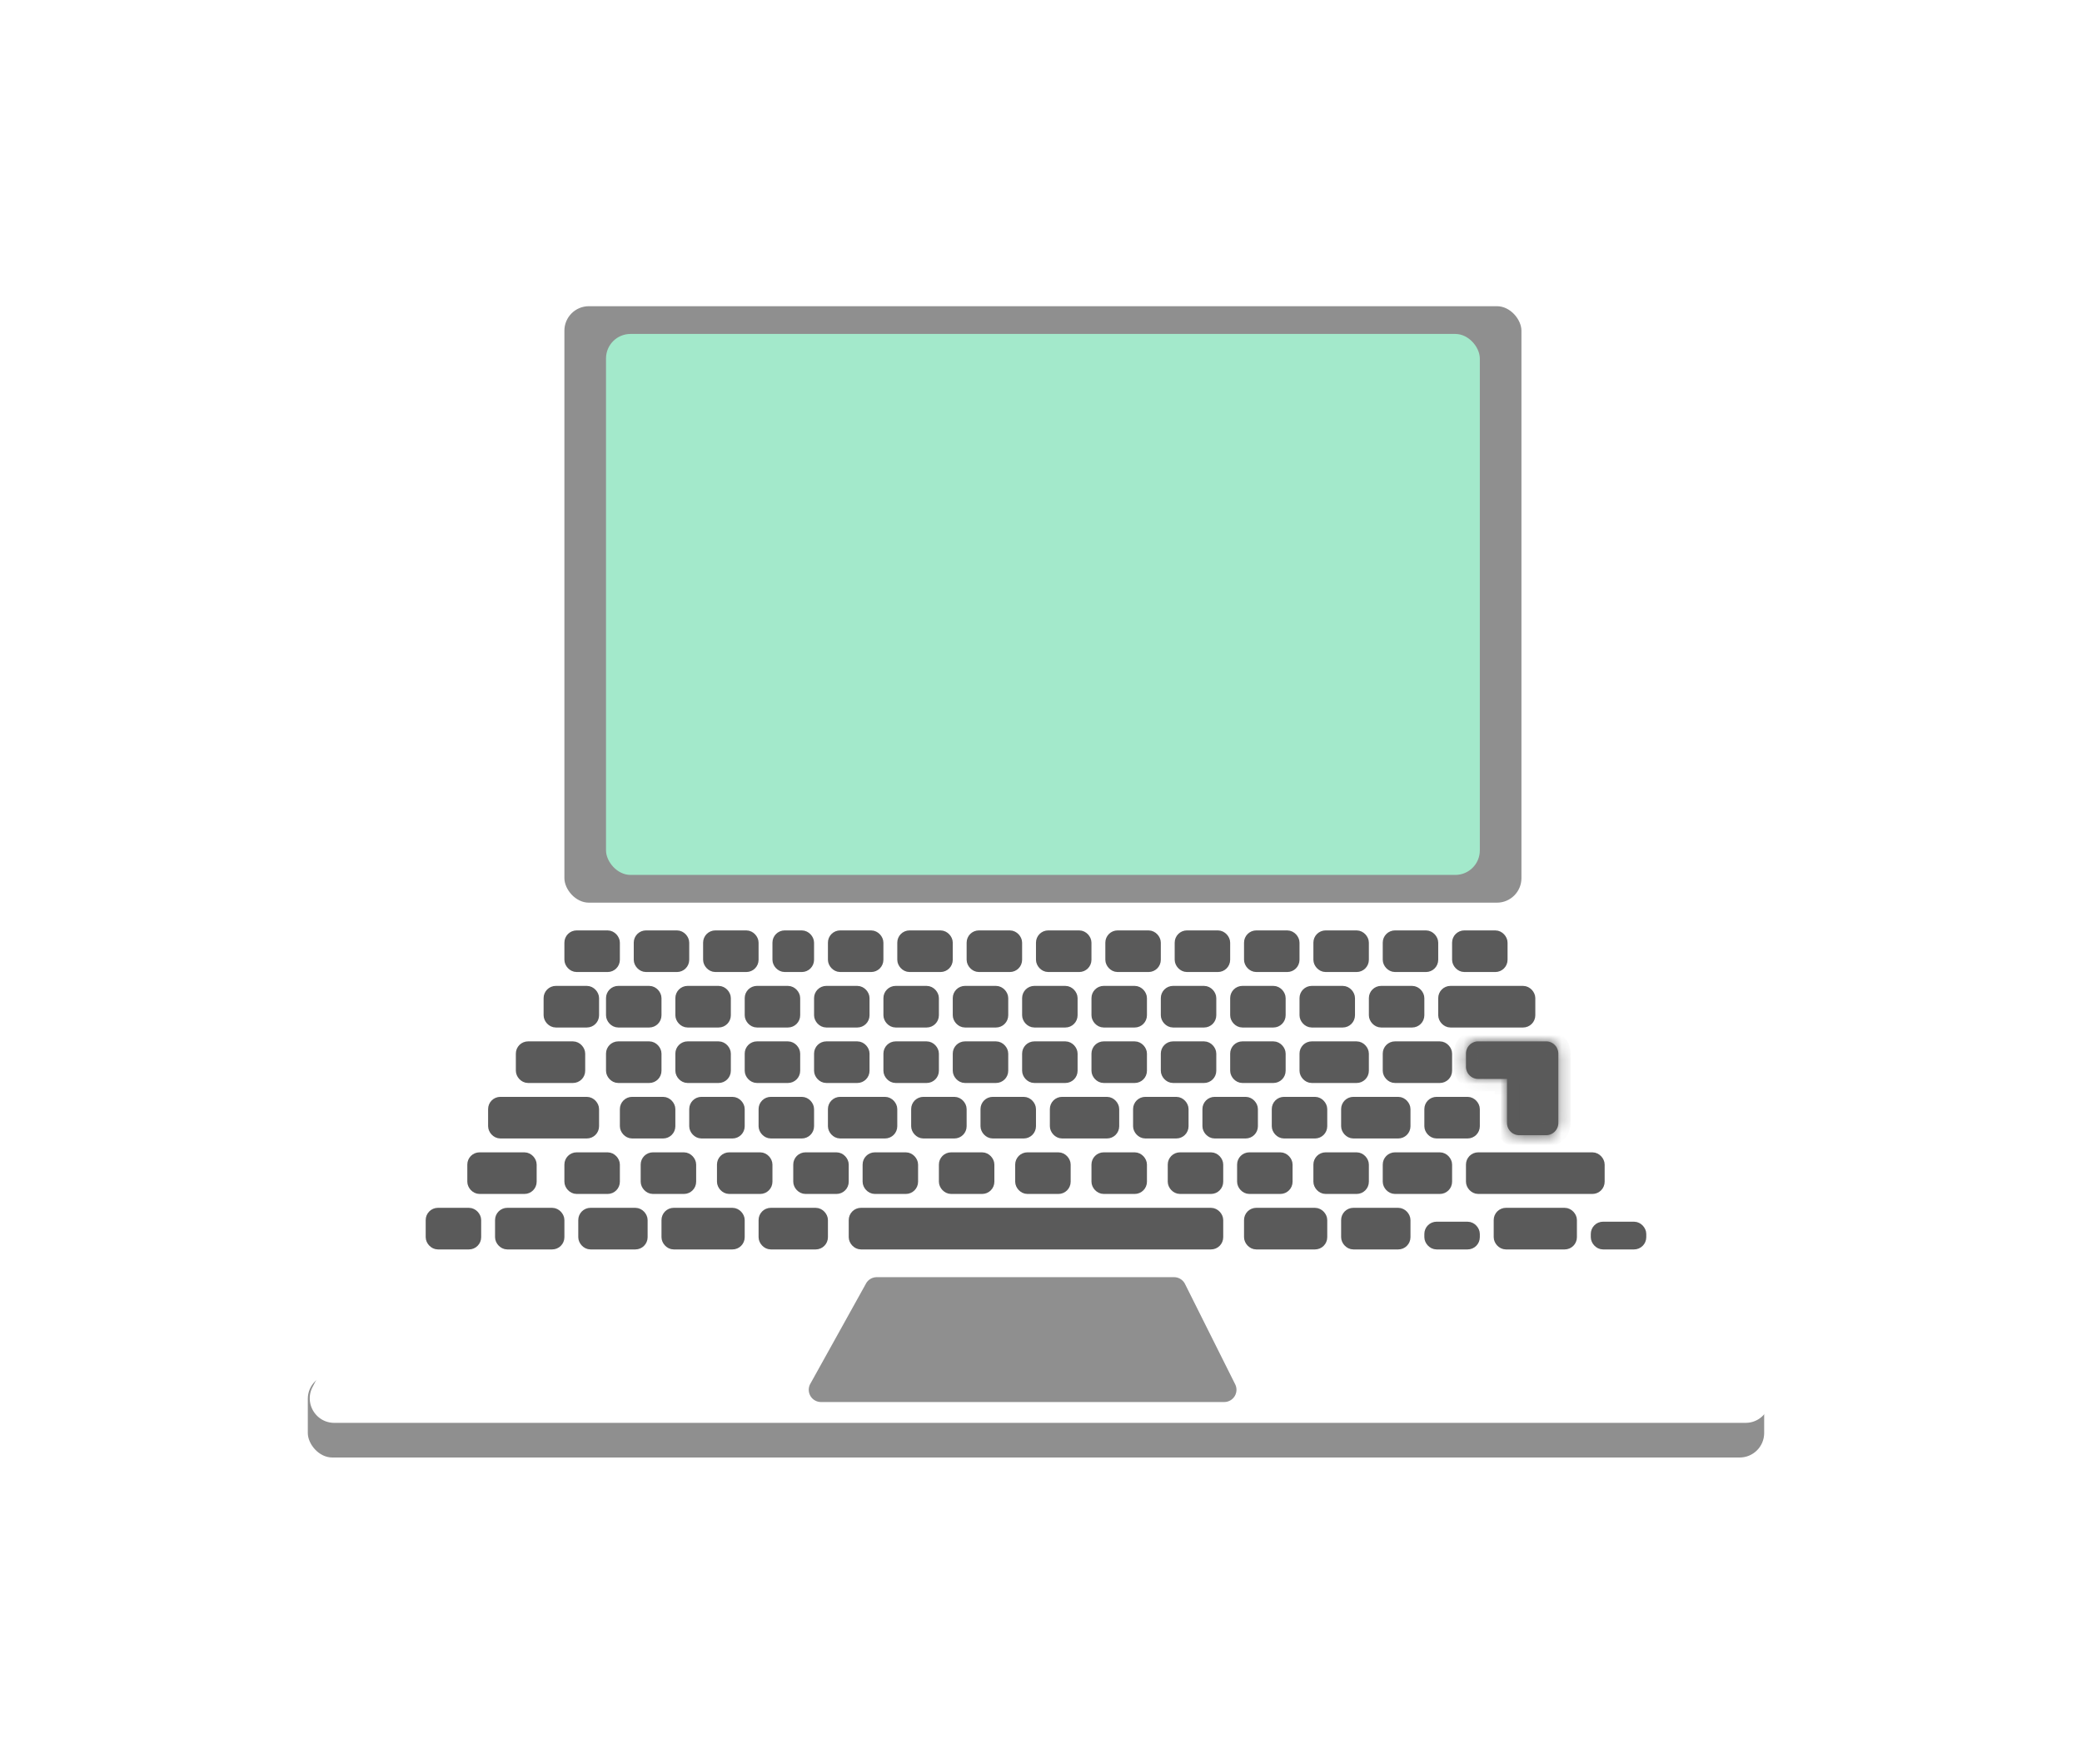 <svg width="170" height="144" fill="none" xmlns="http://www.w3.org/2000/svg"><g filter="url(#filter0_d)"><path fillRule="evenodd" clipRule="evenodd" d="M46.084 27a2 2 0 012-2h74.145a2 2 0 012 2v44.699a2 2 0 01-2 2h1.323a2 2 0 011.793 1.115l18.979 38.47a1.989 1.989 0 01-.276 2.187V117a2 2 0 01-2 2H27.132a2 2 0 01-2-2v-2.795c0-.59.256-1.12.662-1.486l19.73-37.943A2 2 0 0147.3 73.7h.785a2 2 0 01-2-2V27z" fill="#fff"/></g><rect x="25.133" y="112.205" width="118.916" height="6.795" rx="2" fill="#8F8F8F"/><path d="M45.524 74.776A2 2 0 0147.3 73.7h76.253a2 2 0 011.793 1.115l18.979 38.47c.656 1.329-.312 2.885-1.794 2.885H27.294c-1.5 0-2.466-1.592-1.774-2.923l20.004-38.47z" fill="#fff"/><rect x="46.584" y="76.464" width="3.53" height="2.398" rx=".5" fill="#5A5A5A" stroke="#5A5A5A"/><rect x="52.247" y="76.464" width="3.53" height="2.398" rx=".5" fill="#5A5A5A" stroke="#5A5A5A"/><rect x="68.102" y="76.464" width="3.53" height="2.398" rx=".5" fill="#5A5A5A" stroke="#5A5A5A"/><rect x="73.765" y="76.464" width="3.53" height="2.398" rx=".5" fill="#5A5A5A" stroke="#5A5A5A"/><rect x="57.91" y="76.464" width="3.53" height="2.398" rx=".5" fill="#5A5A5A" stroke="#5A5A5A"/><rect x="63.572" y="76.464" width="2.398" height="2.398" rx=".5" fill="#5A5A5A" stroke="#5A5A5A"/><rect x="113.404" y="76.464" width="3.53" height="2.398" rx=".5" fill="#5A5A5A" stroke="#5A5A5A"/><rect x="119.066" y="76.464" width="3.53" height="2.398" rx=".5" fill="#5A5A5A" stroke="#5A5A5A"/><rect x="79.428" y="76.464" width="3.53" height="2.398" rx=".5" fill="#5A5A5A" stroke="#5A5A5A"/><rect x="85.09" y="76.464" width="3.53" height="2.398" rx=".5" fill="#5A5A5A" stroke="#5A5A5A"/><rect x="102.078" y="76.464" width="3.53" height="2.398" rx=".5" fill="#5A5A5A" stroke="#5A5A5A"/><rect x="107.741" y="76.464" width="3.53" height="2.398" rx=".5" fill="#5A5A5A" stroke="#5A5A5A"/><rect x="90.753" y="76.464" width="3.53" height="2.398" rx=".5" fill="#5A5A5A" stroke="#5A5A5A"/><rect x="96.416" y="76.464" width="3.53" height="2.398" rx=".5" fill="#5A5A5A" stroke="#5A5A5A"/><rect x="44.886" y="80.994" width="3.53" height="2.398" rx=".5" fill="#5A5A5A" stroke="#5A5A5A"/><rect x="49.982" y="80.994" width="3.53" height="2.398" rx=".5" fill="#5A5A5A" stroke="#5A5A5A"/><rect x="66.97" y="80.994" width="3.53" height="2.398" rx=".5" fill="#5A5A5A" stroke="#5A5A5A"/><rect x="72.633" y="80.994" width="3.53" height="2.398" rx=".5" fill="#5A5A5A" stroke="#5A5A5A"/><rect x="55.645" y="80.994" width="3.53" height="2.398" rx=".5" fill="#5A5A5A" stroke="#5A5A5A"/><rect x="61.307" y="80.994" width="3.53" height="2.398" rx=".5" fill="#5A5A5A" stroke="#5A5A5A"/><rect x="112.271" y="80.994" width="3.53" height="2.398" rx=".5" fill="#5A5A5A" stroke="#5A5A5A"/><rect x="117.934" y="80.994" width="6.928" height="2.398" rx=".5" fill="#5A5A5A" stroke="#5A5A5A"/><rect x="78.295" y="80.994" width="3.53" height="2.398" rx=".5" fill="#5A5A5A" stroke="#5A5A5A"/><rect x="83.958" y="80.994" width="3.53" height="2.398" rx=".5" fill="#5A5A5A" stroke="#5A5A5A"/><rect x="100.946" y="80.994" width="3.53" height="2.398" rx=".5" fill="#5A5A5A" stroke="#5A5A5A"/><rect x="106.608" y="80.994" width="3.53" height="2.398" rx=".5" fill="#5A5A5A" stroke="#5A5A5A"/><rect x="89.621" y="80.994" width="3.53" height="2.398" rx=".5" fill="#5A5A5A" stroke="#5A5A5A"/><rect x="95.283" y="80.994" width="3.53" height="2.398" rx=".5" fill="#5A5A5A" stroke="#5A5A5A"/><rect x="38.657" y="94.584" width="4.663" height="2.398" rx=".5" fill="#5A5A5A" stroke="#5A5A5A"/><rect x="46.584" y="94.584" width="3.53" height="2.398" rx=".5" fill="#5A5A5A" stroke="#5A5A5A"/><rect x="65.271" y="94.584" width="3.53" height="2.398" rx=".5" fill="#5A5A5A" stroke="#5A5A5A"/><rect x="70.934" y="94.584" width="3.53" height="2.398" rx=".5" fill="#5A5A5A" stroke="#5A5A5A"/><rect x="52.813" y="94.584" width="3.53" height="2.398" rx=".5" fill="#5A5A5A" stroke="#5A5A5A"/><rect x="59.042" y="94.584" width="3.53" height="2.398" rx=".5" fill="#5A5A5A" stroke="#5A5A5A"/><rect x="113.404" y="94.584" width="4.663" height="2.398" rx=".5" fill="#5A5A5A" stroke="#5A5A5A"/><rect x="120.199" y="94.584" width="10.325" height="2.398" rx=".5" fill="#5A5A5A" stroke="#5A5A5A"/><rect x="77.163" y="94.584" width="3.53" height="2.398" rx=".5" fill="#5A5A5A" stroke="#5A5A5A"/><rect x="83.392" y="94.584" width="3.53" height="2.398" rx=".5" fill="#5A5A5A" stroke="#5A5A5A"/><rect x="101.512" y="94.584" width="3.53" height="2.398" rx=".5" fill="#5A5A5A" stroke="#5A5A5A"/><rect x="107.741" y="94.584" width="3.53" height="2.398" rx=".5" fill="#5A5A5A" stroke="#5A5A5A"/><rect x="89.621" y="94.584" width="3.53" height="2.398" rx=".5" fill="#5A5A5A" stroke="#5A5A5A"/><rect x="95.849" y="94.584" width="3.53" height="2.398" rx=".5" fill="#5A5A5A" stroke="#5A5A5A"/><rect x="35.259" y="99.114" width="3.53" height="2.398" rx=".5" fill="#5A5A5A" stroke="#5A5A5A"/><rect x="40.922" y="99.114" width="4.663" height="2.398" rx=".5" fill="#5A5A5A" stroke="#5A5A5A"/><rect x="62.44" y="99.114" width="4.663" height="2.398" rx=".5" fill="#5A5A5A" stroke="#5A5A5A"/><rect x="47.717" y="99.114" width="4.663" height="2.398" rx=".5" fill="#5A5A5A" stroke="#5A5A5A"/><rect x="54.512" y="99.114" width="5.795" height="2.398" rx=".5" fill="#5A5A5A" stroke="#5A5A5A"/><rect x="122.464" y="99.114" width="5.795" height="2.398" rx=".5" fill="#5A5A5A" stroke="#5A5A5A"/><rect x="130.392" y="100.247" width="3.53" height="1.265" rx=".5" fill="#5A5A5A" stroke="#5A5A5A"/><rect x="69.801" y="99.114" width="29.578" height="2.398" rx=".5" fill="#5A5A5A" stroke="#5A5A5A"/><rect x="110.006" y="99.114" width="4.663" height="2.398" rx=".5" fill="#5A5A5A" stroke="#5A5A5A"/><rect x="116.801" y="100.247" width="3.53" height="1.265" rx=".5" fill="#5A5A5A" stroke="#5A5A5A"/><rect x="102.078" y="99.114" width="5.795" height="2.398" rx=".5" fill="#5A5A5A" stroke="#5A5A5A"/><rect x="42.62" y="85.524" width="4.663" height="2.398" rx=".5" fill="#5A5A5A" stroke="#5A5A5A"/><rect x="49.982" y="85.524" width="3.53" height="2.398" rx=".5" fill="#5A5A5A" stroke="#5A5A5A"/><rect x="66.97" y="85.524" width="3.53" height="2.398" rx=".5" fill="#5A5A5A" stroke="#5A5A5A"/><rect x="72.633" y="85.524" width="3.53" height="2.398" rx=".5" fill="#5A5A5A" stroke="#5A5A5A"/><rect x="55.645" y="85.524" width="3.53" height="2.398" rx=".5" fill="#5A5A5A" stroke="#5A5A5A"/><rect x="61.307" y="85.524" width="3.53" height="2.398" rx=".5" fill="#5A5A5A" stroke="#5A5A5A"/><rect x="113.404" y="85.524" width="4.663" height="2.398" rx=".5" fill="#5A5A5A" stroke="#5A5A5A"/><rect x="78.295" y="85.524" width="3.53" height="2.398" rx=".5" fill="#5A5A5A" stroke="#5A5A5A"/><rect x="83.958" y="85.524" width="3.53" height="2.398" rx=".5" fill="#5A5A5A" stroke="#5A5A5A"/><rect x="100.946" y="85.524" width="3.53" height="2.398" rx=".5" fill="#5A5A5A" stroke="#5A5A5A"/><rect x="106.608" y="85.524" width="4.663" height="2.398" rx=".5" fill="#5A5A5A" stroke="#5A5A5A"/><rect x="89.621" y="85.524" width="3.53" height="2.398" rx=".5" fill="#5A5A5A" stroke="#5A5A5A"/><rect x="95.283" y="85.524" width="3.53" height="2.398" rx=".5" fill="#5A5A5A" stroke="#5A5A5A"/><rect x="40.355" y="90.054" width="8.06" height="2.398" rx=".5" fill="#5A5A5A" stroke="#5A5A5A"/><rect x="51.114" y="90.054" width="3.53" height="2.398" rx=".5" fill="#5A5A5A" stroke="#5A5A5A"/><rect x="68.102" y="90.054" width="4.663" height="2.398" rx=".5" fill="#5A5A5A" stroke="#5A5A5A"/><rect x="74.898" y="90.054" width="3.53" height="2.398" rx=".5" fill="#5A5A5A" stroke="#5A5A5A"/><rect x="56.777" y="90.054" width="3.53" height="2.398" rx=".5" fill="#5A5A5A" stroke="#5A5A5A"/><rect x="62.44" y="90.054" width="3.53" height="2.398" rx=".5" fill="#5A5A5A" stroke="#5A5A5A"/><rect x="116.801" y="90.054" width="3.53" height="2.398" rx=".5" fill="#5A5A5A" stroke="#5A5A5A"/><mask id="a" fill="#fff"><path fillRule="evenodd" clipRule="evenodd" d="M123.051 88.09h-2.352a1 1 0 01-1-1v-1.065a1 1 0 011-1h5.542a1 1 0 011 1v5.66a1 1 0 01-1 1h-2.19a1 1 0 01-1-1V88.09z"/></mask><path fillRule="evenodd" clipRule="evenodd" d="M123.051 88.09h-2.352a1 1 0 01-1-1v-1.065a1 1 0 011-1h5.542a1 1 0 011 1v5.66a1 1 0 01-1 1h-2.19a1 1 0 01-1-1V88.09z" fill="#5A5A5A"/><path d="M123.051 88.09h1v-1h-1v1zm.965-3.065v1h.034l-.034-1zm-.965 2.064h-2.352v2h2.352v-2zm-2.352 0h-2a2 2 0 002 2v-2zm0 0v-1.064h-2v1.064h2zm0-1.064v-2a2 2 0 00-2 2h2zm0 0h3.317v-2h-3.317v2zm3.351 0h.001v-2h-.069l.068 2zm.001 0h2.19v-2h-2.19v2zm2.19 0h2a2 2 0 00-2-2v2zm0 0v5.66h2v-5.66h-2zm0 5.66v2a2 2 0 002-2h-2zm0 0h-2.19v2h2.19v-2zm-2.19 0h-2a2 2 0 002 2v-2zm0 0V88.09h-2v3.597h2z" fill="#5A5A5A" mask="url(#a)"/><rect x="80.56" y="90.054" width="3.53" height="2.398" rx=".5" fill="#5A5A5A" stroke="#5A5A5A"/><rect x="86.223" y="90.054" width="4.663" height="2.398" rx=".5" fill="#5A5A5A" stroke="#5A5A5A"/><rect x="104.343" y="90.054" width="3.53" height="2.398" rx=".5" fill="#5A5A5A" stroke="#5A5A5A"/><rect x="110.006" y="90.054" width="4.663" height="2.398" rx=".5" fill="#5A5A5A" stroke="#5A5A5A"/><rect x="93.018" y="90.054" width="3.53" height="2.398" rx=".5" fill="#5A5A5A" stroke="#5A5A5A"/><rect x="98.681" y="90.054" width="3.53" height="2.398" rx=".5" fill="#5A5A5A" stroke="#5A5A5A"/><path d="M70.714 104.791a1 1 0 01.874-.514h24.276a1 1 0 01.894.553l4.097 8.193a1 1 0 01-.895 1.447H67.037a1 1 0 01-.874-1.486l4.551-8.193z" fill="#8F8F8F"/><rect x="46.084" y="25" width="78.145" height="48.699" rx="2" fill="#8F8F8F"/><rect x="49.482" y="27.265" width="71.349" height="44.169" rx="2" fill="#A3E9CB"/><defs><filter id="filter0_d" x=".133" y="0" width="169.4" height="144" filterUnits="userSpaceOnUse" color-interpolation-filters="sRGB"><feFlood flood-opacity="0" result="BackgroundImageFix"/><feColorMatrix in="SourceAlpha" values="0 0 0 0 0 0 0 0 0 0 0 0 0 0 0 0 0 0 127 0"/><feOffset/><feGaussianBlur stdDeviation="12.5"/><feColorMatrix values="0 0 0 0 0 0 0 0 0 0 0 0 0 0 0 0 0 0 0.15 0"/><feBlend in2="BackgroundImageFix" result="effect1_dropShadow"/><feBlend in="SourceGraphic" in2="effect1_dropShadow" result="shape"/></filter></defs></svg>